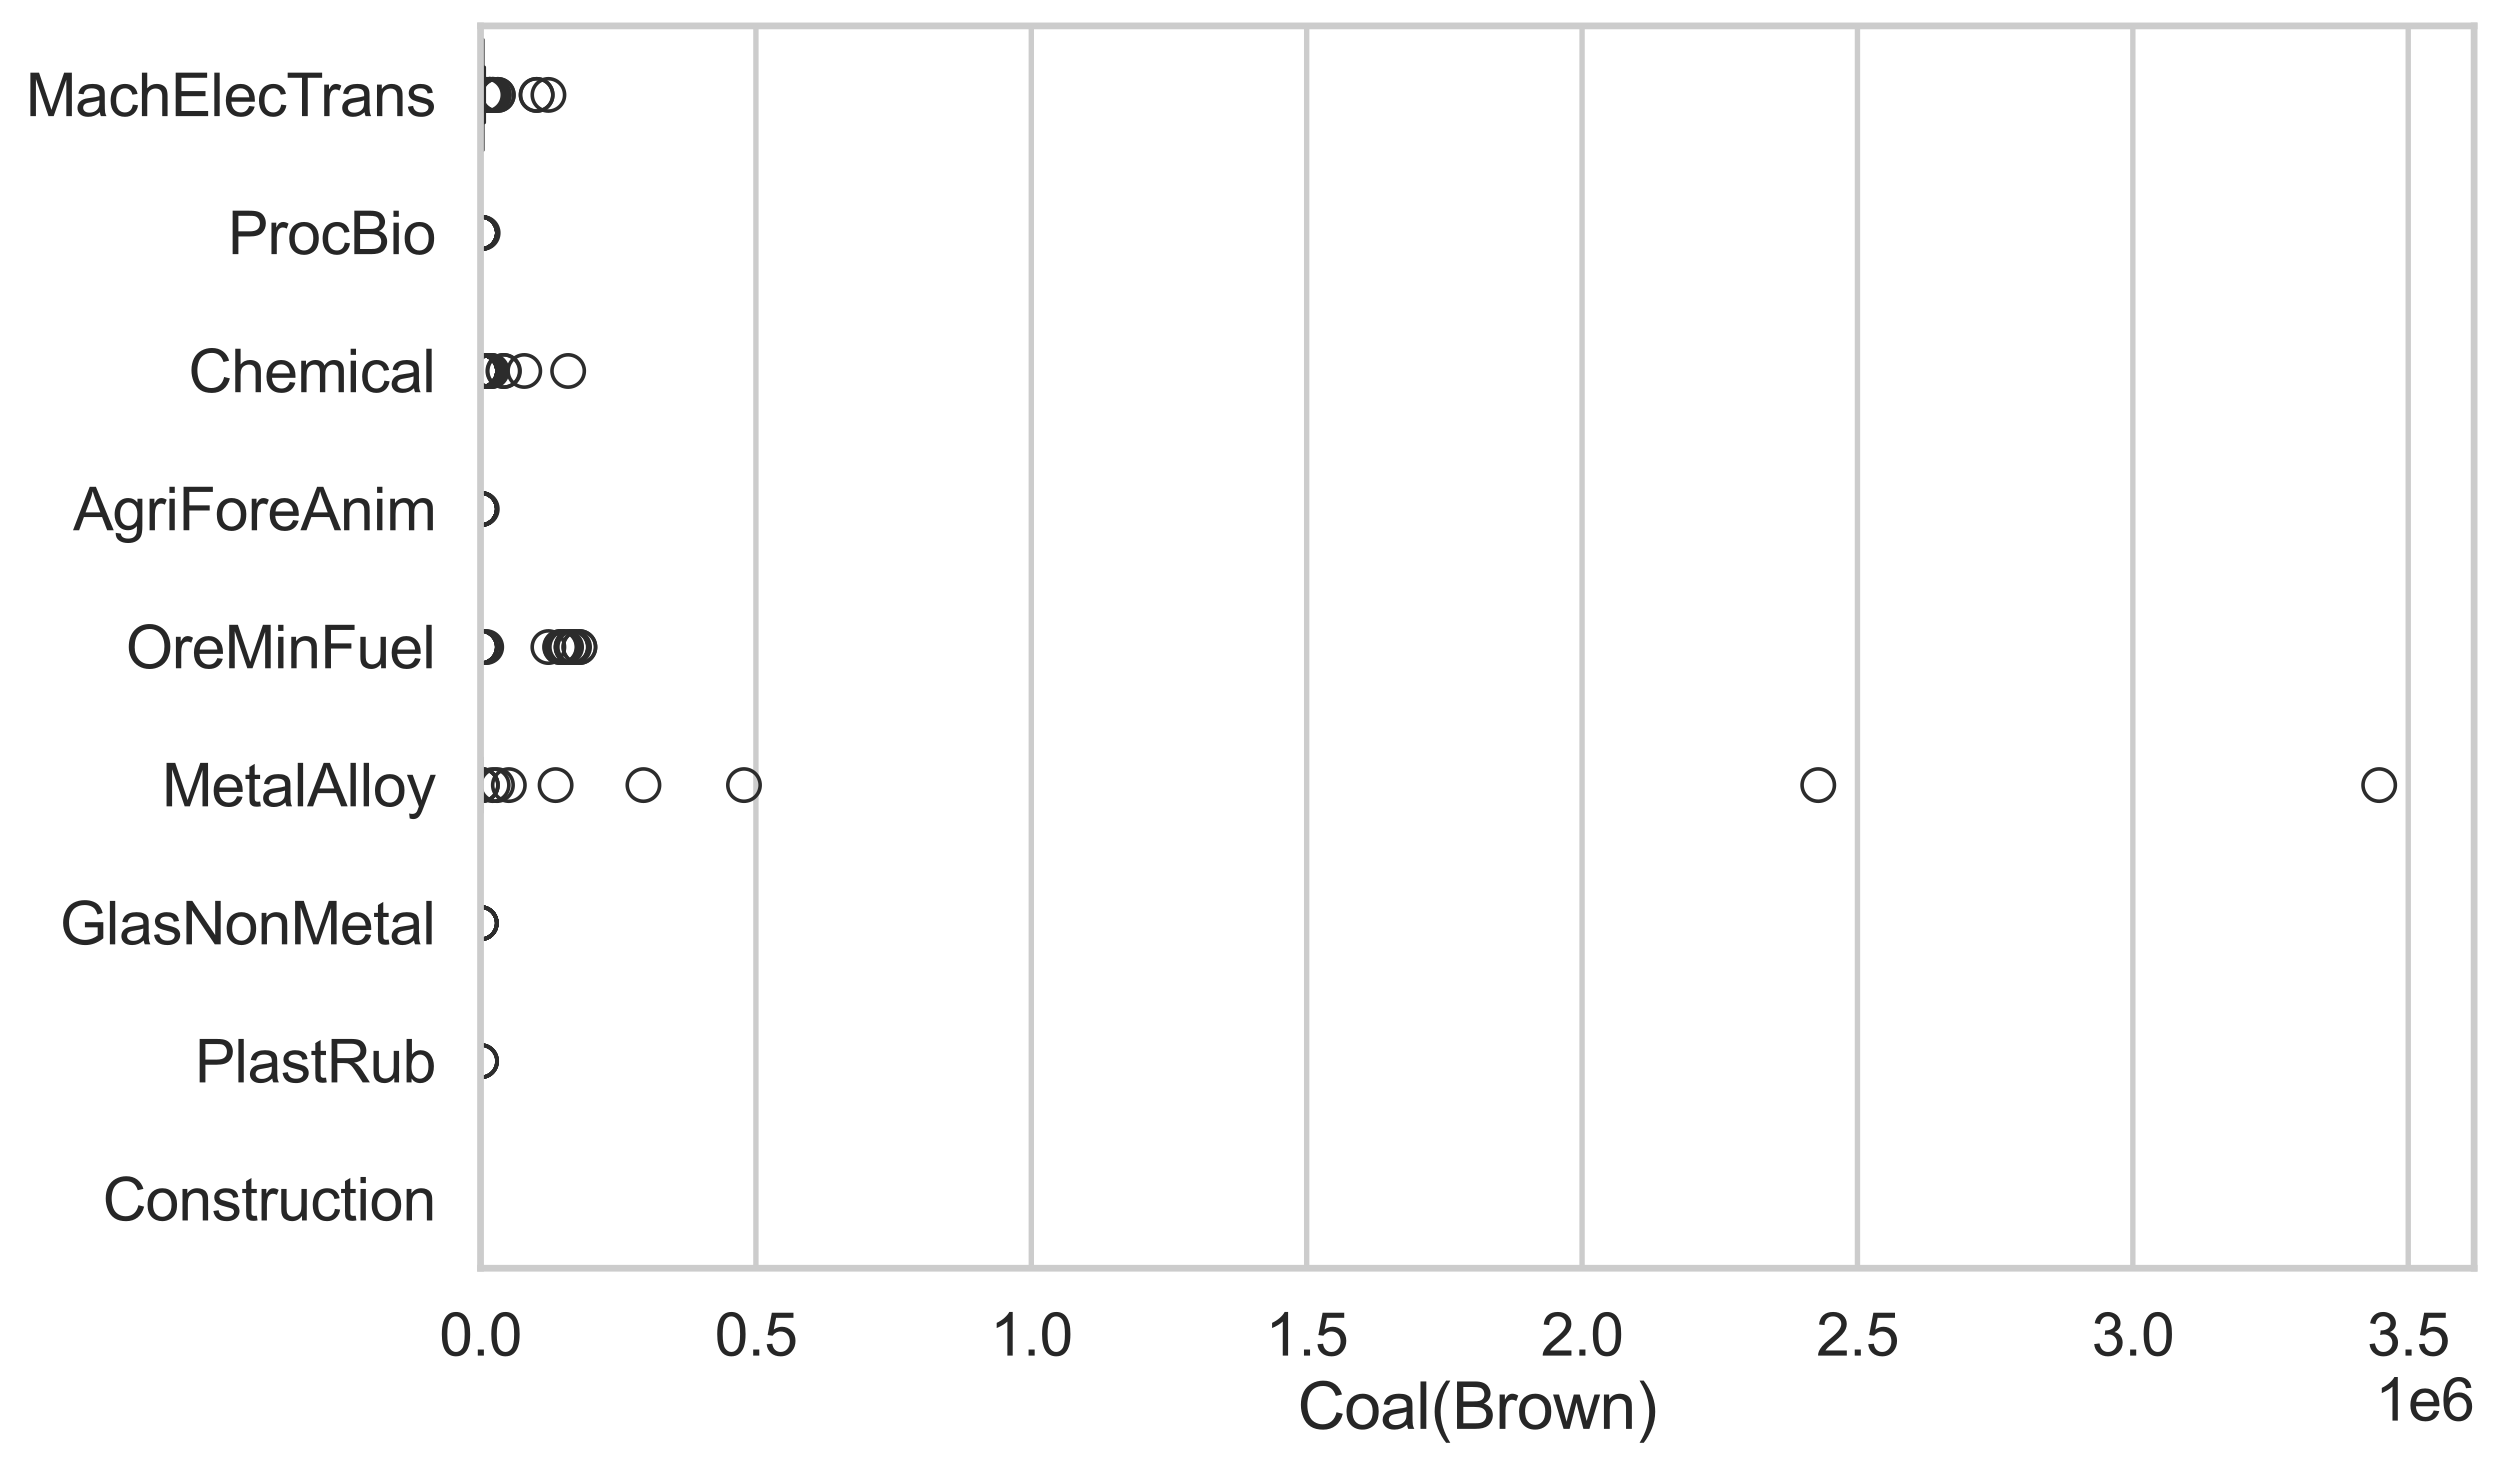 <?xml version="1.0" encoding="utf-8" standalone="no"?>
<!DOCTYPE svg PUBLIC "-//W3C//DTD SVG 1.1//EN"
  "http://www.w3.org/Graphics/SVG/1.1/DTD/svg11.dtd">
<svg xmlns:xlink="http://www.w3.org/1999/xlink" width="695.577pt" height="408.542pt" viewBox="0 0 695.577 408.542" xmlns="http://www.w3.org/2000/svg" version="1.1">
 <defs>
  <style type="text/css">*{stroke-linejoin: round; stroke-linecap: butt}</style>
 </defs>
 <g id="figure_1">
  <g id="patch_1">
   <path d="M 0 408.542 
L 695.577 408.542 
L 695.577 0 
L 0 0 
z
" style="fill: #ffffff"/>
  </g>
  <g id="axes_1">
   <g id="patch_2">
    <path d="M 133.697 352.86 
L 688.377 352.86 
L 688.377 7.2 
L 133.697 7.2 
z
" style="fill: #ffffff"/>
   </g>
   <g id="matplotlib.axis_1">
    <g id="xtick_1">
     <g id="line2d_1">
      <path d="M 133.697 352.86 
L 133.697 7.2 
" clip-path="url(#p3ae9b18797)" style="fill: none; stroke: #cccccc; stroke-width: 1.5; stroke-linecap: round"/>
     </g>
     <g id="text_1">
      <!-- 0.0 -->
      <g style="fill: #262626" transform="translate(122.229 377.17) scale(0.165 -0.165)">
       <defs>
        <path id="ArialMT-30" d="M 266 2259 
Q 266 3072 433 3567 
Q 600 4063 929 4331 
Q 1259 4600 1759 4600 
Q 2128 4600 2406 4451 
Q 2684 4303 2865 4023 
Q 3047 3744 3150 3342 
Q 3253 2941 3253 2259 
Q 3253 1453 3087 958 
Q 2922 463 2592 192 
Q 2263 -78 1759 -78 
Q 1097 -78 719 397 
Q 266 969 266 2259 
z
M 844 2259 
Q 844 1131 1108 757 
Q 1372 384 1759 384 
Q 2147 384 2411 759 
Q 2675 1134 2675 2259 
Q 2675 3391 2411 3762 
Q 2147 4134 1753 4134 
Q 1366 4134 1134 3806 
Q 844 3388 844 2259 
z
" transform="scale(0.016)"/>
        <path id="ArialMT-2e" d="M 581 0 
L 581 641 
L 1222 641 
L 1222 0 
L 581 0 
z
" transform="scale(0.016)"/>
       </defs>
       <use xlink:href="#ArialMT-30"/>
       <use xlink:href="#ArialMT-2e" transform="translate(55.615 0)"/>
       <use xlink:href="#ArialMT-30" transform="translate(83.398 0)"/>
      </g>
     </g>
    </g>
    <g id="xtick_2">
     <g id="line2d_2">
      <path d="M 210.318 352.86 
L 210.318 7.2 
" clip-path="url(#p3ae9b18797)" style="fill: none; stroke: #cccccc; stroke-width: 1.5; stroke-linecap: round"/>
     </g>
     <g id="text_2">
      <!-- 0.5 -->
      <g style="fill: #262626" transform="translate(198.851 377.17) scale(0.165 -0.165)">
       <defs>
        <path id="ArialMT-35" d="M 266 1200 
L 856 1250 
Q 922 819 1161 601 
Q 1400 384 1738 384 
Q 2144 384 2425 690 
Q 2706 997 2706 1503 
Q 2706 1984 2436 2262 
Q 2166 2541 1728 2541 
Q 1456 2541 1237 2417 
Q 1019 2294 894 2097 
L 366 2166 
L 809 4519 
L 3088 4519 
L 3088 3981 
L 1259 3981 
L 1013 2750 
Q 1425 3038 1878 3038 
Q 2478 3038 2890 2622 
Q 3303 2206 3303 1553 
Q 3303 931 2941 478 
Q 2500 -78 1738 -78 
Q 1113 -78 717 272 
Q 322 622 266 1200 
z
" transform="scale(0.016)"/>
       </defs>
       <use xlink:href="#ArialMT-30"/>
       <use xlink:href="#ArialMT-2e" transform="translate(55.615 0)"/>
       <use xlink:href="#ArialMT-35" transform="translate(83.398 0)"/>
      </g>
     </g>
    </g>
    <g id="xtick_3">
     <g id="line2d_3">
      <path d="M 286.939 352.86 
L 286.939 7.2 
" clip-path="url(#p3ae9b18797)" style="fill: none; stroke: #cccccc; stroke-width: 1.5; stroke-linecap: round"/>
     </g>
     <g id="text_3">
      <!-- 1.0 -->
      <g style="fill: #262626" transform="translate(275.472 377.17) scale(0.165 -0.165)">
       <defs>
        <path id="ArialMT-31" d="M 2384 0 
L 1822 0 
L 1822 3584 
Q 1619 3391 1289 3197 
Q 959 3003 697 2906 
L 697 3450 
Q 1169 3672 1522 3987 
Q 1875 4303 2022 4600 
L 2384 4600 
L 2384 0 
z
" transform="scale(0.016)"/>
       </defs>
       <use xlink:href="#ArialMT-31"/>
       <use xlink:href="#ArialMT-2e" transform="translate(55.615 0)"/>
       <use xlink:href="#ArialMT-30" transform="translate(83.398 0)"/>
      </g>
     </g>
    </g>
    <g id="xtick_4">
     <g id="line2d_4">
      <path d="M 363.56 352.86 
L 363.56 7.2 
" clip-path="url(#p3ae9b18797)" style="fill: none; stroke: #cccccc; stroke-width: 1.5; stroke-linecap: round"/>
     </g>
     <g id="text_4">
      <!-- 1.5 -->
      <g style="fill: #262626" transform="translate(352.093 377.17) scale(0.165 -0.165)">
       <use xlink:href="#ArialMT-31"/>
       <use xlink:href="#ArialMT-2e" transform="translate(55.615 0)"/>
       <use xlink:href="#ArialMT-35" transform="translate(83.398 0)"/>
      </g>
     </g>
    </g>
    <g id="xtick_5">
     <g id="line2d_5">
      <path d="M 440.181 352.86 
L 440.181 7.2 
" clip-path="url(#p3ae9b18797)" style="fill: none; stroke: #cccccc; stroke-width: 1.5; stroke-linecap: round"/>
     </g>
     <g id="text_5">
      <!-- 2.0 -->
      <g style="fill: #262626" transform="translate(428.714 377.17) scale(0.165 -0.165)">
       <defs>
        <path id="ArialMT-32" d="M 3222 541 
L 3222 0 
L 194 0 
Q 188 203 259 391 
Q 375 700 629 1000 
Q 884 1300 1366 1694 
Q 2113 2306 2375 2664 
Q 2638 3022 2638 3341 
Q 2638 3675 2398 3904 
Q 2159 4134 1775 4134 
Q 1369 4134 1125 3890 
Q 881 3647 878 3216 
L 300 3275 
Q 359 3922 746 4261 
Q 1134 4600 1788 4600 
Q 2447 4600 2831 4234 
Q 3216 3869 3216 3328 
Q 3216 3053 3103 2787 
Q 2991 2522 2730 2228 
Q 2469 1934 1863 1422 
Q 1356 997 1212 845 
Q 1069 694 975 541 
L 3222 541 
z
" transform="scale(0.016)"/>
       </defs>
       <use xlink:href="#ArialMT-32"/>
       <use xlink:href="#ArialMT-2e" transform="translate(55.615 0)"/>
       <use xlink:href="#ArialMT-30" transform="translate(83.398 0)"/>
      </g>
     </g>
    </g>
    <g id="xtick_6">
     <g id="line2d_6">
      <path d="M 516.802 352.86 
L 516.802 7.2 
" clip-path="url(#p3ae9b18797)" style="fill: none; stroke: #cccccc; stroke-width: 1.5; stroke-linecap: round"/>
     </g>
     <g id="text_6">
      <!-- 2.5 -->
      <g style="fill: #262626" transform="translate(505.335 377.17) scale(0.165 -0.165)">
       <use xlink:href="#ArialMT-32"/>
       <use xlink:href="#ArialMT-2e" transform="translate(55.615 0)"/>
       <use xlink:href="#ArialMT-35" transform="translate(83.398 0)"/>
      </g>
     </g>
    </g>
    <g id="xtick_7">
     <g id="line2d_7">
      <path d="M 593.423 352.86 
L 593.423 7.2 
" clip-path="url(#p3ae9b18797)" style="fill: none; stroke: #cccccc; stroke-width: 1.5; stroke-linecap: round"/>
     </g>
     <g id="text_7">
      <!-- 3.0 -->
      <g style="fill: #262626" transform="translate(581.956 377.17) scale(0.165 -0.165)">
       <defs>
        <path id="ArialMT-33" d="M 269 1209 
L 831 1284 
Q 928 806 1161 595 
Q 1394 384 1728 384 
Q 2125 384 2398 659 
Q 2672 934 2672 1341 
Q 2672 1728 2419 1979 
Q 2166 2231 1775 2231 
Q 1616 2231 1378 2169 
L 1441 2663 
Q 1497 2656 1531 2656 
Q 1891 2656 2178 2843 
Q 2466 3031 2466 3422 
Q 2466 3731 2256 3934 
Q 2047 4138 1716 4138 
Q 1388 4138 1169 3931 
Q 950 3725 888 3313 
L 325 3413 
Q 428 3978 793 4289 
Q 1159 4600 1703 4600 
Q 2078 4600 2393 4439 
Q 2709 4278 2876 4000 
Q 3044 3722 3044 3409 
Q 3044 3113 2884 2869 
Q 2725 2625 2413 2481 
Q 2819 2388 3044 2092 
Q 3269 1797 3269 1353 
Q 3269 753 2831 336 
Q 2394 -81 1725 -81 
Q 1122 -81 723 278 
Q 325 638 269 1209 
z
" transform="scale(0.016)"/>
       </defs>
       <use xlink:href="#ArialMT-33"/>
       <use xlink:href="#ArialMT-2e" transform="translate(55.615 0)"/>
       <use xlink:href="#ArialMT-30" transform="translate(83.398 0)"/>
      </g>
     </g>
    </g>
    <g id="xtick_8">
     <g id="line2d_8">
      <path d="M 670.044 352.86 
L 670.044 7.2 
" clip-path="url(#p3ae9b18797)" style="fill: none; stroke: #cccccc; stroke-width: 1.5; stroke-linecap: round"/>
     </g>
     <g id="text_8">
      <!-- 3.5 -->
      <g style="fill: #262626" transform="translate(658.577 377.17) scale(0.165 -0.165)">
       <use xlink:href="#ArialMT-33"/>
       <use xlink:href="#ArialMT-2e" transform="translate(55.615 0)"/>
       <use xlink:href="#ArialMT-35" transform="translate(83.398 0)"/>
      </g>
     </g>
    </g>
    <g id="text_9">
     <!-- Coal(Brown) -->
     <g style="fill: #262626" transform="translate(361.025 397.553) scale(0.18 -0.18)">
      <defs>
       <path id="ArialMT-43" d="M 3763 1606 
L 4369 1453 
Q 4178 706 3683 314 
Q 3188 -78 2472 -78 
Q 1731 -78 1267 223 
Q 803 525 561 1097 
Q 319 1669 319 2325 
Q 319 3041 592 3573 
Q 866 4106 1370 4382 
Q 1875 4659 2481 4659 
Q 3169 4659 3637 4309 
Q 4106 3959 4291 3325 
L 3694 3184 
Q 3534 3684 3231 3912 
Q 2928 4141 2469 4141 
Q 1941 4141 1586 3887 
Q 1231 3634 1087 3207 
Q 944 2781 944 2328 
Q 944 1744 1114 1308 
Q 1284 872 1643 656 
Q 2003 441 2422 441 
Q 2931 441 3284 734 
Q 3638 1028 3763 1606 
z
" transform="scale(0.016)"/>
       <path id="ArialMT-6f" d="M 213 1659 
Q 213 2581 725 3025 
Q 1153 3394 1769 3394 
Q 2453 3394 2887 2945 
Q 3322 2497 3322 1706 
Q 3322 1066 3130 698 
Q 2938 331 2570 128 
Q 2203 -75 1769 -75 
Q 1072 -75 642 372 
Q 213 819 213 1659 
z
M 791 1659 
Q 791 1022 1069 705 
Q 1347 388 1769 388 
Q 2188 388 2466 706 
Q 2744 1025 2744 1678 
Q 2744 2294 2464 2611 
Q 2184 2928 1769 2928 
Q 1347 2928 1069 2612 
Q 791 2297 791 1659 
z
" transform="scale(0.016)"/>
       <path id="ArialMT-61" d="M 2588 409 
Q 2275 144 1986 34 
Q 1697 -75 1366 -75 
Q 819 -75 525 192 
Q 231 459 231 875 
Q 231 1119 342 1320 
Q 453 1522 633 1644 
Q 813 1766 1038 1828 
Q 1203 1872 1538 1913 
Q 2219 1994 2541 2106 
Q 2544 2222 2544 2253 
Q 2544 2597 2384 2738 
Q 2169 2928 1744 2928 
Q 1347 2928 1158 2789 
Q 969 2650 878 2297 
L 328 2372 
Q 403 2725 575 2942 
Q 747 3159 1072 3276 
Q 1397 3394 1825 3394 
Q 2250 3394 2515 3294 
Q 2781 3194 2906 3042 
Q 3031 2891 3081 2659 
Q 3109 2516 3109 2141 
L 3109 1391 
Q 3109 606 3145 398 
Q 3181 191 3288 0 
L 2700 0 
Q 2613 175 2588 409 
z
M 2541 1666 
Q 2234 1541 1622 1453 
Q 1275 1403 1131 1340 
Q 988 1278 909 1158 
Q 831 1038 831 891 
Q 831 666 1001 516 
Q 1172 366 1500 366 
Q 1825 366 2078 508 
Q 2331 650 2450 897 
Q 2541 1088 2541 1459 
L 2541 1666 
z
" transform="scale(0.016)"/>
       <path id="ArialMT-6c" d="M 409 0 
L 409 4581 
L 972 4581 
L 972 0 
L 409 0 
z
" transform="scale(0.016)"/>
       <path id="ArialMT-28" d="M 1497 -1347 
Q 1031 -759 709 28 
Q 388 816 388 1659 
Q 388 2403 628 3084 
Q 909 3875 1497 4659 
L 1900 4659 
Q 1522 4009 1400 3731 
Q 1209 3300 1100 2831 
Q 966 2247 966 1656 
Q 966 153 1900 -1347 
L 1497 -1347 
z
" transform="scale(0.016)"/>
       <path id="ArialMT-42" d="M 469 0 
L 469 4581 
L 2188 4581 
Q 2713 4581 3030 4442 
Q 3347 4303 3526 4014 
Q 3706 3725 3706 3409 
Q 3706 3116 3547 2856 
Q 3388 2597 3066 2438 
Q 3481 2316 3704 2022 
Q 3928 1728 3928 1328 
Q 3928 1006 3792 729 
Q 3656 453 3456 303 
Q 3256 153 2954 76 
Q 2653 0 2216 0 
L 469 0 
z
M 1075 2656 
L 2066 2656 
Q 2469 2656 2644 2709 
Q 2875 2778 2992 2937 
Q 3109 3097 3109 3338 
Q 3109 3566 3000 3739 
Q 2891 3913 2687 3977 
Q 2484 4041 1991 4041 
L 1075 4041 
L 1075 2656 
z
M 1075 541 
L 2216 541 
Q 2509 541 2628 563 
Q 2838 600 2978 687 
Q 3119 775 3209 942 
Q 3300 1109 3300 1328 
Q 3300 1584 3169 1773 
Q 3038 1963 2805 2039 
Q 2572 2116 2134 2116 
L 1075 2116 
L 1075 541 
z
" transform="scale(0.016)"/>
       <path id="ArialMT-72" d="M 416 0 
L 416 3319 
L 922 3319 
L 922 2816 
Q 1116 3169 1280 3281 
Q 1444 3394 1641 3394 
Q 1925 3394 2219 3213 
L 2025 2691 
Q 1819 2813 1613 2813 
Q 1428 2813 1281 2702 
Q 1134 2591 1072 2394 
Q 978 2094 978 1738 
L 978 0 
L 416 0 
z
" transform="scale(0.016)"/>
       <path id="ArialMT-77" d="M 1034 0 
L 19 3319 
L 600 3319 
L 1128 1403 
L 1325 691 
Q 1338 744 1497 1375 
L 2025 3319 
L 2603 3319 
L 3100 1394 
L 3266 759 
L 3456 1400 
L 4025 3319 
L 4572 3319 
L 3534 0 
L 2950 0 
L 2422 1988 
L 2294 2553 
L 1622 0 
L 1034 0 
z
" transform="scale(0.016)"/>
       <path id="ArialMT-6e" d="M 422 0 
L 422 3319 
L 928 3319 
L 928 2847 
Q 1294 3394 1984 3394 
Q 2284 3394 2536 3286 
Q 2788 3178 2913 3003 
Q 3038 2828 3088 2588 
Q 3119 2431 3119 2041 
L 3119 0 
L 2556 0 
L 2556 2019 
Q 2556 2363 2490 2533 
Q 2425 2703 2258 2804 
Q 2091 2906 1866 2906 
Q 1506 2906 1245 2678 
Q 984 2450 984 1813 
L 984 0 
L 422 0 
z
" transform="scale(0.016)"/>
       <path id="ArialMT-29" d="M 791 -1347 
L 388 -1347 
Q 1322 153 1322 1656 
Q 1322 2244 1188 2822 
Q 1081 3291 891 3722 
Q 769 4003 388 4659 
L 791 4659 
Q 1378 3875 1659 3084 
Q 1900 2403 1900 1659 
Q 1900 816 1576 28 
Q 1253 -759 791 -1347 
z
" transform="scale(0.016)"/>
      </defs>
      <use xlink:href="#ArialMT-43"/>
      <use xlink:href="#ArialMT-6f" transform="translate(72.217 0)"/>
      <use xlink:href="#ArialMT-61" transform="translate(127.832 0)"/>
      <use xlink:href="#ArialMT-6c" transform="translate(183.447 0)"/>
      <use xlink:href="#ArialMT-28" transform="translate(205.664 0)"/>
      <use xlink:href="#ArialMT-42" transform="translate(238.965 0)"/>
      <use xlink:href="#ArialMT-72" transform="translate(305.664 0)"/>
      <use xlink:href="#ArialMT-6f" transform="translate(338.965 0)"/>
      <use xlink:href="#ArialMT-77" transform="translate(394.58 0)"/>
      <use xlink:href="#ArialMT-6e" transform="translate(466.797 0)"/>
      <use xlink:href="#ArialMT-29" transform="translate(522.412 0)"/>
     </g>
    </g>
    <g id="text_10">
     <!-- 1e6 -->
     <g style="fill: #262626" transform="translate(660.85 395.26) scale(0.165 -0.165)">
      <defs>
       <path id="ArialMT-65" d="M 2694 1069 
L 3275 997 
Q 3138 488 2766 206 
Q 2394 -75 1816 -75 
Q 1088 -75 661 373 
Q 234 822 234 1631 
Q 234 2469 665 2931 
Q 1097 3394 1784 3394 
Q 2450 3394 2872 2941 
Q 3294 2488 3294 1666 
Q 3294 1616 3291 1516 
L 816 1516 
Q 847 969 1125 678 
Q 1403 388 1819 388 
Q 2128 388 2347 550 
Q 2566 713 2694 1069 
z
M 847 1978 
L 2700 1978 
Q 2663 2397 2488 2606 
Q 2219 2931 1791 2931 
Q 1403 2931 1139 2672 
Q 875 2413 847 1978 
z
" transform="scale(0.016)"/>
       <path id="ArialMT-36" d="M 3184 3459 
L 2625 3416 
Q 2550 3747 2413 3897 
Q 2184 4138 1850 4138 
Q 1581 4138 1378 3988 
Q 1113 3794 959 3422 
Q 806 3050 800 2363 
Q 1003 2672 1297 2822 
Q 1591 2972 1913 2972 
Q 2475 2972 2870 2558 
Q 3266 2144 3266 1488 
Q 3266 1056 3080 686 
Q 2894 316 2569 119 
Q 2244 -78 1831 -78 
Q 1128 -78 684 439 
Q 241 956 241 2144 
Q 241 3472 731 4075 
Q 1159 4600 1884 4600 
Q 2425 4600 2770 4297 
Q 3116 3994 3184 3459 
z
M 888 1484 
Q 888 1194 1011 928 
Q 1134 663 1356 523 
Q 1578 384 1822 384 
Q 2178 384 2434 671 
Q 2691 959 2691 1453 
Q 2691 1928 2437 2201 
Q 2184 2475 1800 2475 
Q 1419 2475 1153 2201 
Q 888 1928 888 1484 
z
" transform="scale(0.016)"/>
      </defs>
      <use xlink:href="#ArialMT-31"/>
      <use xlink:href="#ArialMT-65" transform="translate(55.615 0)"/>
      <use xlink:href="#ArialMT-36" transform="translate(111.23 0)"/>
     </g>
    </g>
   </g>
   <g id="matplotlib.axis_2">
    <g id="ytick_1">
     <g id="text_11">
      <!-- MachElecTrans -->
      <g style="fill: #262626" transform="translate(7.2 32.309) scale(0.165 -0.165)">
       <defs>
        <path id="ArialMT-4d" d="M 475 0 
L 475 4581 
L 1388 4581 
L 2472 1338 
Q 2622 884 2691 659 
Q 2769 909 2934 1394 
L 4031 4581 
L 4847 4581 
L 4847 0 
L 4263 0 
L 4263 3834 
L 2931 0 
L 2384 0 
L 1059 3900 
L 1059 0 
L 475 0 
z
" transform="scale(0.016)"/>
        <path id="ArialMT-63" d="M 2588 1216 
L 3141 1144 
Q 3050 572 2676 248 
Q 2303 -75 1759 -75 
Q 1078 -75 664 370 
Q 250 816 250 1647 
Q 250 2184 428 2587 
Q 606 2991 970 3192 
Q 1334 3394 1763 3394 
Q 2303 3394 2647 3120 
Q 2991 2847 3088 2344 
L 2541 2259 
Q 2463 2594 2264 2762 
Q 2066 2931 1784 2931 
Q 1359 2931 1093 2626 
Q 828 2322 828 1663 
Q 828 994 1084 691 
Q 1341 388 1753 388 
Q 2084 388 2306 591 
Q 2528 794 2588 1216 
z
" transform="scale(0.016)"/>
        <path id="ArialMT-68" d="M 422 0 
L 422 4581 
L 984 4581 
L 984 2938 
Q 1378 3394 1978 3394 
Q 2347 3394 2619 3248 
Q 2891 3103 3008 2847 
Q 3125 2591 3125 2103 
L 3125 0 
L 2563 0 
L 2563 2103 
Q 2563 2525 2380 2717 
Q 2197 2909 1863 2909 
Q 1613 2909 1392 2779 
Q 1172 2650 1078 2428 
Q 984 2206 984 1816 
L 984 0 
L 422 0 
z
" transform="scale(0.016)"/>
        <path id="ArialMT-45" d="M 506 0 
L 506 4581 
L 3819 4581 
L 3819 4041 
L 1113 4041 
L 1113 2638 
L 3647 2638 
L 3647 2100 
L 1113 2100 
L 1113 541 
L 3925 541 
L 3925 0 
L 506 0 
z
" transform="scale(0.016)"/>
        <path id="ArialMT-54" d="M 1659 0 
L 1659 4041 
L 150 4041 
L 150 4581 
L 3781 4581 
L 3781 4041 
L 2266 4041 
L 2266 0 
L 1659 0 
z
" transform="scale(0.016)"/>
        <path id="ArialMT-73" d="M 197 991 
L 753 1078 
Q 800 744 1014 566 
Q 1228 388 1613 388 
Q 2000 388 2187 545 
Q 2375 703 2375 916 
Q 2375 1106 2209 1216 
Q 2094 1291 1634 1406 
Q 1016 1563 777 1677 
Q 538 1791 414 1992 
Q 291 2194 291 2438 
Q 291 2659 392 2848 
Q 494 3038 669 3163 
Q 800 3259 1026 3326 
Q 1253 3394 1513 3394 
Q 1903 3394 2198 3281 
Q 2494 3169 2634 2976 
Q 2775 2784 2828 2463 
L 2278 2388 
Q 2241 2644 2061 2787 
Q 1881 2931 1553 2931 
Q 1166 2931 1000 2803 
Q 834 2675 834 2503 
Q 834 2394 903 2306 
Q 972 2216 1119 2156 
Q 1203 2125 1616 2013 
Q 2213 1853 2448 1751 
Q 2684 1650 2818 1456 
Q 2953 1263 2953 975 
Q 2953 694 2789 445 
Q 2625 197 2315 61 
Q 2006 -75 1616 -75 
Q 969 -75 630 194 
Q 291 463 197 991 
z
" transform="scale(0.016)"/>
       </defs>
       <use xlink:href="#ArialMT-4d"/>
       <use xlink:href="#ArialMT-61" transform="translate(83.301 0)"/>
       <use xlink:href="#ArialMT-63" transform="translate(138.916 0)"/>
       <use xlink:href="#ArialMT-68" transform="translate(188.916 0)"/>
       <use xlink:href="#ArialMT-45" transform="translate(244.531 0)"/>
       <use xlink:href="#ArialMT-6c" transform="translate(311.23 0)"/>
       <use xlink:href="#ArialMT-65" transform="translate(333.447 0)"/>
       <use xlink:href="#ArialMT-63" transform="translate(389.062 0)"/>
       <use xlink:href="#ArialMT-54" transform="translate(439.062 0)"/>
       <use xlink:href="#ArialMT-72" transform="translate(496.396 0)"/>
       <use xlink:href="#ArialMT-61" transform="translate(529.697 0)"/>
       <use xlink:href="#ArialMT-6e" transform="translate(585.312 0)"/>
       <use xlink:href="#ArialMT-73" transform="translate(640.928 0)"/>
      </g>
     </g>
    </g>
    <g id="ytick_2">
     <g id="text_12">
      <!-- ProcBio -->
      <g style="fill: #262626" transform="translate(63.424 70.715) scale(0.165 -0.165)">
       <defs>
        <path id="ArialMT-50" d="M 494 0 
L 494 4581 
L 2222 4581 
Q 2678 4581 2919 4538 
Q 3256 4481 3484 4323 
Q 3713 4166 3852 3881 
Q 3991 3597 3991 3256 
Q 3991 2672 3619 2267 
Q 3247 1863 2275 1863 
L 1100 1863 
L 1100 0 
L 494 0 
z
M 1100 2403 
L 2284 2403 
Q 2872 2403 3119 2622 
Q 3366 2841 3366 3238 
Q 3366 3525 3220 3729 
Q 3075 3934 2838 4000 
Q 2684 4041 2272 4041 
L 1100 4041 
L 1100 2403 
z
" transform="scale(0.016)"/>
        <path id="ArialMT-69" d="M 425 3934 
L 425 4581 
L 988 4581 
L 988 3934 
L 425 3934 
z
M 425 0 
L 425 3319 
L 988 3319 
L 988 0 
L 425 0 
z
" transform="scale(0.016)"/>
       </defs>
       <use xlink:href="#ArialMT-50"/>
       <use xlink:href="#ArialMT-72" transform="translate(66.699 0)"/>
       <use xlink:href="#ArialMT-6f" transform="translate(100 0)"/>
       <use xlink:href="#ArialMT-63" transform="translate(155.615 0)"/>
       <use xlink:href="#ArialMT-42" transform="translate(205.615 0)"/>
       <use xlink:href="#ArialMT-69" transform="translate(272.314 0)"/>
       <use xlink:href="#ArialMT-6f" transform="translate(294.531 0)"/>
      </g>
     </g>
    </g>
    <g id="ytick_3">
     <g id="text_13">
      <!-- Chemical -->
      <g style="fill: #262626" transform="translate(52.428 109.122) scale(0.165 -0.165)">
       <defs>
        <path id="ArialMT-6d" d="M 422 0 
L 422 3319 
L 925 3319 
L 925 2853 
Q 1081 3097 1340 3245 
Q 1600 3394 1931 3394 
Q 2300 3394 2536 3241 
Q 2772 3088 2869 2813 
Q 3263 3394 3894 3394 
Q 4388 3394 4653 3120 
Q 4919 2847 4919 2278 
L 4919 0 
L 4359 0 
L 4359 2091 
Q 4359 2428 4304 2576 
Q 4250 2725 4106 2815 
Q 3963 2906 3769 2906 
Q 3419 2906 3187 2673 
Q 2956 2441 2956 1928 
L 2956 0 
L 2394 0 
L 2394 2156 
Q 2394 2531 2256 2718 
Q 2119 2906 1806 2906 
Q 1569 2906 1367 2781 
Q 1166 2656 1075 2415 
Q 984 2175 984 1722 
L 984 0 
L 422 0 
z
" transform="scale(0.016)"/>
       </defs>
       <use xlink:href="#ArialMT-43"/>
       <use xlink:href="#ArialMT-68" transform="translate(72.217 0)"/>
       <use xlink:href="#ArialMT-65" transform="translate(127.832 0)"/>
       <use xlink:href="#ArialMT-6d" transform="translate(183.447 0)"/>
       <use xlink:href="#ArialMT-69" transform="translate(266.748 0)"/>
       <use xlink:href="#ArialMT-63" transform="translate(288.965 0)"/>
       <use xlink:href="#ArialMT-61" transform="translate(338.965 0)"/>
       <use xlink:href="#ArialMT-6c" transform="translate(394.58 0)"/>
      </g>
     </g>
    </g>
    <g id="ytick_4">
     <g id="text_14">
      <!-- AgriForeAnim -->
      <g style="fill: #262626" transform="translate(20.341 147.529) scale(0.165 -0.165)">
       <defs>
        <path id="ArialMT-41" d="M -9 0 
L 1750 4581 
L 2403 4581 
L 4278 0 
L 3588 0 
L 3053 1388 
L 1138 1388 
L 634 0 
L -9 0 
z
M 1313 1881 
L 2866 1881 
L 2388 3150 
Q 2169 3728 2063 4100 
Q 1975 3659 1816 3225 
L 1313 1881 
z
" transform="scale(0.016)"/>
        <path id="ArialMT-67" d="M 319 -275 
L 866 -356 
Q 900 -609 1056 -725 
Q 1266 -881 1628 -881 
Q 2019 -881 2231 -725 
Q 2444 -569 2519 -288 
Q 2563 -116 2559 434 
Q 2191 0 1641 0 
Q 956 0 581 494 
Q 206 988 206 1678 
Q 206 2153 378 2554 
Q 550 2956 876 3175 
Q 1203 3394 1644 3394 
Q 2231 3394 2613 2919 
L 2613 3319 
L 3131 3319 
L 3131 450 
Q 3131 -325 2973 -648 
Q 2816 -972 2473 -1159 
Q 2131 -1347 1631 -1347 
Q 1038 -1347 672 -1080 
Q 306 -813 319 -275 
z
M 784 1719 
Q 784 1066 1043 766 
Q 1303 466 1694 466 
Q 2081 466 2343 764 
Q 2606 1063 2606 1700 
Q 2606 2309 2336 2618 
Q 2066 2928 1684 2928 
Q 1309 2928 1046 2623 
Q 784 2319 784 1719 
z
" transform="scale(0.016)"/>
        <path id="ArialMT-46" d="M 525 0 
L 525 4581 
L 3616 4581 
L 3616 4041 
L 1131 4041 
L 1131 2622 
L 3281 2622 
L 3281 2081 
L 1131 2081 
L 1131 0 
L 525 0 
z
" transform="scale(0.016)"/>
       </defs>
       <use xlink:href="#ArialMT-41"/>
       <use xlink:href="#ArialMT-67" transform="translate(66.699 0)"/>
       <use xlink:href="#ArialMT-72" transform="translate(122.314 0)"/>
       <use xlink:href="#ArialMT-69" transform="translate(155.615 0)"/>
       <use xlink:href="#ArialMT-46" transform="translate(177.832 0)"/>
       <use xlink:href="#ArialMT-6f" transform="translate(238.916 0)"/>
       <use xlink:href="#ArialMT-72" transform="translate(294.531 0)"/>
       <use xlink:href="#ArialMT-65" transform="translate(327.832 0)"/>
       <use xlink:href="#ArialMT-41" transform="translate(383.447 0)"/>
       <use xlink:href="#ArialMT-6e" transform="translate(450.146 0)"/>
       <use xlink:href="#ArialMT-69" transform="translate(505.762 0)"/>
       <use xlink:href="#ArialMT-6d" transform="translate(527.979 0)"/>
      </g>
     </g>
    </g>
    <g id="ytick_5">
     <g id="text_15">
      <!-- OreMinFuel -->
      <g style="fill: #262626" transform="translate(35.013 185.935) scale(0.165 -0.165)">
       <defs>
        <path id="ArialMT-4f" d="M 309 2231 
Q 309 3372 921 4017 
Q 1534 4663 2503 4663 
Q 3138 4663 3647 4359 
Q 4156 4056 4423 3514 
Q 4691 2972 4691 2284 
Q 4691 1588 4409 1038 
Q 4128 488 3612 205 
Q 3097 -78 2500 -78 
Q 1853 -78 1343 234 
Q 834 547 571 1087 
Q 309 1628 309 2231 
z
M 934 2222 
Q 934 1394 1379 917 
Q 1825 441 2497 441 
Q 3181 441 3623 922 
Q 4066 1403 4066 2288 
Q 4066 2847 3877 3264 
Q 3688 3681 3323 3911 
Q 2959 4141 2506 4141 
Q 1863 4141 1398 3698 
Q 934 3256 934 2222 
z
" transform="scale(0.016)"/>
        <path id="ArialMT-75" d="M 2597 0 
L 2597 488 
Q 2209 -75 1544 -75 
Q 1250 -75 995 37 
Q 741 150 617 320 
Q 494 491 444 738 
Q 409 903 409 1263 
L 409 3319 
L 972 3319 
L 972 1478 
Q 972 1038 1006 884 
Q 1059 663 1231 536 
Q 1403 409 1656 409 
Q 1909 409 2131 539 
Q 2353 669 2445 892 
Q 2538 1116 2538 1541 
L 2538 3319 
L 3100 3319 
L 3100 0 
L 2597 0 
z
" transform="scale(0.016)"/>
       </defs>
       <use xlink:href="#ArialMT-4f"/>
       <use xlink:href="#ArialMT-72" transform="translate(77.783 0)"/>
       <use xlink:href="#ArialMT-65" transform="translate(111.084 0)"/>
       <use xlink:href="#ArialMT-4d" transform="translate(166.699 0)"/>
       <use xlink:href="#ArialMT-69" transform="translate(250 0)"/>
       <use xlink:href="#ArialMT-6e" transform="translate(272.217 0)"/>
       <use xlink:href="#ArialMT-46" transform="translate(327.832 0)"/>
       <use xlink:href="#ArialMT-75" transform="translate(388.916 0)"/>
       <use xlink:href="#ArialMT-65" transform="translate(444.531 0)"/>
       <use xlink:href="#ArialMT-6c" transform="translate(500.146 0)"/>
      </g>
     </g>
    </g>
    <g id="ytick_6">
     <g id="text_16">
      <!-- MetalAlloy -->
      <g style="fill: #262626" transform="translate(45.088 224.342) scale(0.165 -0.165)">
       <defs>
        <path id="ArialMT-74" d="M 1650 503 
L 1731 6 
Q 1494 -44 1306 -44 
Q 1000 -44 831 53 
Q 663 150 594 308 
Q 525 466 525 972 
L 525 2881 
L 113 2881 
L 113 3319 
L 525 3319 
L 525 4141 
L 1084 4478 
L 1084 3319 
L 1650 3319 
L 1650 2881 
L 1084 2881 
L 1084 941 
Q 1084 700 1114 631 
Q 1144 563 1211 522 
Q 1278 481 1403 481 
Q 1497 481 1650 503 
z
" transform="scale(0.016)"/>
        <path id="ArialMT-79" d="M 397 -1278 
L 334 -750 
Q 519 -800 656 -800 
Q 844 -800 956 -737 
Q 1069 -675 1141 -563 
Q 1194 -478 1313 -144 
Q 1328 -97 1363 -6 
L 103 3319 
L 709 3319 
L 1400 1397 
Q 1534 1031 1641 628 
Q 1738 1016 1872 1384 
L 2581 3319 
L 3144 3319 
L 1881 -56 
Q 1678 -603 1566 -809 
Q 1416 -1088 1222 -1217 
Q 1028 -1347 759 -1347 
Q 597 -1347 397 -1278 
z
" transform="scale(0.016)"/>
       </defs>
       <use xlink:href="#ArialMT-4d"/>
       <use xlink:href="#ArialMT-65" transform="translate(83.301 0)"/>
       <use xlink:href="#ArialMT-74" transform="translate(138.916 0)"/>
       <use xlink:href="#ArialMT-61" transform="translate(166.699 0)"/>
       <use xlink:href="#ArialMT-6c" transform="translate(222.314 0)"/>
       <use xlink:href="#ArialMT-41" transform="translate(244.531 0)"/>
       <use xlink:href="#ArialMT-6c" transform="translate(311.23 0)"/>
       <use xlink:href="#ArialMT-6c" transform="translate(333.447 0)"/>
       <use xlink:href="#ArialMT-6f" transform="translate(355.664 0)"/>
       <use xlink:href="#ArialMT-79" transform="translate(411.279 0)"/>
      </g>
     </g>
    </g>
    <g id="ytick_7">
     <g id="text_17">
      <!-- GlasNonMetal -->
      <g style="fill: #262626" transform="translate(16.659 262.749) scale(0.165 -0.165)">
       <defs>
        <path id="ArialMT-47" d="M 2638 1797 
L 2638 2334 
L 4578 2338 
L 4578 638 
Q 4131 281 3656 101 
Q 3181 -78 2681 -78 
Q 2006 -78 1454 211 
Q 903 500 622 1047 
Q 341 1594 341 2269 
Q 341 2938 620 3517 
Q 900 4097 1425 4378 
Q 1950 4659 2634 4659 
Q 3131 4659 3532 4498 
Q 3934 4338 4162 4050 
Q 4391 3763 4509 3300 
L 3963 3150 
Q 3859 3500 3706 3700 
Q 3553 3900 3268 4020 
Q 2984 4141 2638 4141 
Q 2222 4141 1919 4014 
Q 1616 3888 1430 3681 
Q 1244 3475 1141 3228 
Q 966 2803 966 2306 
Q 966 1694 1177 1281 
Q 1388 869 1791 669 
Q 2194 469 2647 469 
Q 3041 469 3416 620 
Q 3791 772 3984 944 
L 3984 1797 
L 2638 1797 
z
" transform="scale(0.016)"/>
        <path id="ArialMT-4e" d="M 488 0 
L 488 4581 
L 1109 4581 
L 3516 984 
L 3516 4581 
L 4097 4581 
L 4097 0 
L 3475 0 
L 1069 3600 
L 1069 0 
L 488 0 
z
" transform="scale(0.016)"/>
       </defs>
       <use xlink:href="#ArialMT-47"/>
       <use xlink:href="#ArialMT-6c" transform="translate(77.783 0)"/>
       <use xlink:href="#ArialMT-61" transform="translate(100 0)"/>
       <use xlink:href="#ArialMT-73" transform="translate(155.615 0)"/>
       <use xlink:href="#ArialMT-4e" transform="translate(205.615 0)"/>
       <use xlink:href="#ArialMT-6f" transform="translate(277.832 0)"/>
       <use xlink:href="#ArialMT-6e" transform="translate(333.447 0)"/>
       <use xlink:href="#ArialMT-4d" transform="translate(389.062 0)"/>
       <use xlink:href="#ArialMT-65" transform="translate(472.363 0)"/>
       <use xlink:href="#ArialMT-74" transform="translate(527.979 0)"/>
       <use xlink:href="#ArialMT-61" transform="translate(555.762 0)"/>
       <use xlink:href="#ArialMT-6c" transform="translate(611.377 0)"/>
      </g>
     </g>
    </g>
    <g id="ytick_8">
     <g id="text_18">
      <!-- PlastRub -->
      <g style="fill: #262626" transform="translate(54.248 301.155) scale(0.165 -0.165)">
       <defs>
        <path id="ArialMT-52" d="M 503 0 
L 503 4581 
L 2534 4581 
Q 3147 4581 3465 4457 
Q 3784 4334 3975 4021 
Q 4166 3709 4166 3331 
Q 4166 2844 3850 2509 
Q 3534 2175 2875 2084 
Q 3116 1969 3241 1856 
Q 3506 1613 3744 1247 
L 4541 0 
L 3778 0 
L 3172 953 
Q 2906 1366 2734 1584 
Q 2563 1803 2427 1890 
Q 2291 1978 2150 2013 
Q 2047 2034 1813 2034 
L 1109 2034 
L 1109 0 
L 503 0 
z
M 1109 2559 
L 2413 2559 
Q 2828 2559 3062 2645 
Q 3297 2731 3419 2920 
Q 3541 3109 3541 3331 
Q 3541 3656 3305 3865 
Q 3069 4075 2559 4075 
L 1109 4075 
L 1109 2559 
z
" transform="scale(0.016)"/>
        <path id="ArialMT-62" d="M 941 0 
L 419 0 
L 419 4581 
L 981 4581 
L 981 2947 
Q 1338 3394 1891 3394 
Q 2197 3394 2470 3270 
Q 2744 3147 2920 2923 
Q 3097 2700 3197 2384 
Q 3297 2069 3297 1709 
Q 3297 856 2875 390 
Q 2453 -75 1863 -75 
Q 1275 -75 941 416 
L 941 0 
z
M 934 1684 
Q 934 1088 1097 822 
Q 1363 388 1816 388 
Q 2184 388 2453 708 
Q 2722 1028 2722 1663 
Q 2722 2313 2464 2622 
Q 2206 2931 1841 2931 
Q 1472 2931 1203 2611 
Q 934 2291 934 1684 
z
" transform="scale(0.016)"/>
       </defs>
       <use xlink:href="#ArialMT-50"/>
       <use xlink:href="#ArialMT-6c" transform="translate(66.699 0)"/>
       <use xlink:href="#ArialMT-61" transform="translate(88.916 0)"/>
       <use xlink:href="#ArialMT-73" transform="translate(144.531 0)"/>
       <use xlink:href="#ArialMT-74" transform="translate(194.531 0)"/>
       <use xlink:href="#ArialMT-52" transform="translate(222.314 0)"/>
       <use xlink:href="#ArialMT-75" transform="translate(294.531 0)"/>
       <use xlink:href="#ArialMT-62" transform="translate(350.146 0)"/>
      </g>
     </g>
    </g>
    <g id="ytick_9">
     <g id="text_19">
      <!-- Construction -->
      <g style="fill: #262626" transform="translate(28.575 339.562) scale(0.165 -0.165)">
       <use xlink:href="#ArialMT-43"/>
       <use xlink:href="#ArialMT-6f" transform="translate(72.217 0)"/>
       <use xlink:href="#ArialMT-6e" transform="translate(127.832 0)"/>
       <use xlink:href="#ArialMT-73" transform="translate(183.447 0)"/>
       <use xlink:href="#ArialMT-74" transform="translate(233.447 0)"/>
       <use xlink:href="#ArialMT-72" transform="translate(261.23 0)"/>
       <use xlink:href="#ArialMT-75" transform="translate(294.531 0)"/>
       <use xlink:href="#ArialMT-63" transform="translate(350.146 0)"/>
       <use xlink:href="#ArialMT-74" transform="translate(400.146 0)"/>
       <use xlink:href="#ArialMT-69" transform="translate(427.93 0)"/>
       <use xlink:href="#ArialMT-6f" transform="translate(450.146 0)"/>
       <use xlink:href="#ArialMT-6e" transform="translate(505.762 0)"/>
      </g>
     </g>
    </g>
   </g>
   <g id="patch_3">
    <path d="M 133.754 11.041 
L 133.754 41.766 
L 134.341 41.766 
L 134.341 11.041 
L 133.754 11.041 
z
" clip-path="url(#p3ae9b18797)" style="fill: #c9941d; stroke: #2c2c2c; stroke-linejoin: miter"/>
   </g>
   <g id="line2d_9">
    <path d="M 133.754 26.403 
L 133.699 26.403 
" clip-path="url(#p3ae9b18797)" style="fill: none; stroke: #2c2c2c"/>
   </g>
   <g id="line2d_10">
    <path d="M 134.341 26.403 
L 134.739 26.403 
" clip-path="url(#p3ae9b18797)" style="fill: none; stroke: #2c2c2c"/>
   </g>
   <g id="line2d_11">
    <path d="M 133.699 18.722 
L 133.699 34.085 
" clip-path="url(#p3ae9b18797)" style="fill: none; stroke: #2c2c2c; stroke-linecap: round"/>
   </g>
   <g id="line2d_12">
    <path d="M 134.739 18.722 
L 134.739 34.085 
" clip-path="url(#p3ae9b18797)" style="fill: none; stroke: #2c2c2c; stroke-linecap: round"/>
   </g>
   <g id="line2d_13">
    <defs>
     <path id="m112467dffb" d="M 0 4.5 
C 1.193 4.5 2.338 4.026 3.182 3.182 
C 4.026 2.338 4.5 1.193 4.5 0 
C 4.5 -1.193 4.026 -2.338 3.182 -3.182 
C 2.338 -4.026 1.193 -4.5 0 -4.5 
C -1.193 -4.5 -2.338 -4.026 -3.182 -3.182 
C -4.026 -2.338 -4.5 -1.193 -4.5 0 
C -4.5 1.193 -4.026 2.338 -3.182 3.182 
C -2.338 4.026 -1.193 4.5 0 4.5 
z
" style="stroke: #2c2c2c"/>
    </defs>
    <g clip-path="url(#p3ae9b18797)">
     <use xlink:href="#m112467dffb" x="137.04" y="26.403" style="fill-opacity: 0; stroke: #2c2c2c"/>
     <use xlink:href="#m112467dffb" x="138.497" y="26.403" style="fill-opacity: 0; stroke: #2c2c2c"/>
     <use xlink:href="#m112467dffb" x="136.127" y="26.403" style="fill-opacity: 0; stroke: #2c2c2c"/>
     <use xlink:href="#m112467dffb" x="149.303" y="26.403" style="fill-opacity: 0; stroke: #2c2c2c"/>
     <use xlink:href="#m112467dffb" x="149.319" y="26.403" style="fill-opacity: 0; stroke: #2c2c2c"/>
     <use xlink:href="#m112467dffb" x="136.34" y="26.403" style="fill-opacity: 0; stroke: #2c2c2c"/>
     <use xlink:href="#m112467dffb" x="137.387" y="26.403" style="fill-opacity: 0; stroke: #2c2c2c"/>
     <use xlink:href="#m112467dffb" x="136.994" y="26.403" style="fill-opacity: 0; stroke: #2c2c2c"/>
     <use xlink:href="#m112467dffb" x="135.259" y="26.403" style="fill-opacity: 0; stroke: #2c2c2c"/>
     <use xlink:href="#m112467dffb" x="136.353" y="26.403" style="fill-opacity: 0; stroke: #2c2c2c"/>
     <use xlink:href="#m112467dffb" x="136.204" y="26.403" style="fill-opacity: 0; stroke: #2c2c2c"/>
     <use xlink:href="#m112467dffb" x="136.209" y="26.403" style="fill-opacity: 0; stroke: #2c2c2c"/>
     <use xlink:href="#m112467dffb" x="152.589" y="26.403" style="fill-opacity: 0; stroke: #2c2c2c"/>
     <use xlink:href="#m112467dffb" x="137.024" y="26.403" style="fill-opacity: 0; stroke: #2c2c2c"/>
     <use xlink:href="#m112467dffb" x="138.489" y="26.403" style="fill-opacity: 0; stroke: #2c2c2c"/>
     <use xlink:href="#m112467dffb" x="137.024" y="26.403" style="fill-opacity: 0; stroke: #2c2c2c"/>
     <use xlink:href="#m112467dffb" x="137.368" y="26.403" style="fill-opacity: 0; stroke: #2c2c2c"/>
     <use xlink:href="#m112467dffb" x="135.679" y="26.403" style="fill-opacity: 0; stroke: #2c2c2c"/>
     <use xlink:href="#m112467dffb" x="136.365" y="26.403" style="fill-opacity: 0; stroke: #2c2c2c"/>
    </g>
   </g>
   <g id="patch_4">
    <path d="M 133.697 49.447 
L 133.697 80.173 
L 133.708 80.173 
L 133.708 49.447 
L 133.697 49.447 
z
" clip-path="url(#p3ae9b18797)" style="fill: #68afd7; stroke: #2c2c2c; stroke-linejoin: miter"/>
   </g>
   <g id="line2d_14">
    <path d="M 133.697 64.81 
L 133.697 64.81 
" clip-path="url(#p3ae9b18797)" style="fill: none; stroke: #2c2c2c"/>
   </g>
   <g id="line2d_15">
    <path d="M 133.708 64.81 
L 133.721 64.81 
" clip-path="url(#p3ae9b18797)" style="fill: none; stroke: #2c2c2c"/>
   </g>
   <g id="line2d_16">
    <path d="M 133.697 57.129 
L 133.697 72.491 
" clip-path="url(#p3ae9b18797)" style="fill: none; stroke: #2c2c2c; stroke-linecap: round"/>
   </g>
   <g id="line2d_17">
    <path d="M 133.721 57.129 
L 133.721 72.491 
" clip-path="url(#p3ae9b18797)" style="fill: none; stroke: #2c2c2c; stroke-linecap: round"/>
   </g>
   <g id="line2d_18">
    <g clip-path="url(#p3ae9b18797)">
     <use xlink:href="#m112467dffb" x="133.812" y="64.81" style="fill-opacity: 0; stroke: #2c2c2c"/>
     <use xlink:href="#m112467dffb" x="133.8" y="64.81" style="fill-opacity: 0; stroke: #2c2c2c"/>
     <use xlink:href="#m112467dffb" x="134.284" y="64.81" style="fill-opacity: 0; stroke: #2c2c2c"/>
     <use xlink:href="#m112467dffb" x="133.882" y="64.81" style="fill-opacity: 0; stroke: #2c2c2c"/>
     <use xlink:href="#m112467dffb" x="133.725" y="64.81" style="fill-opacity: 0; stroke: #2c2c2c"/>
     <use xlink:href="#m112467dffb" x="133.756" y="64.81" style="fill-opacity: 0; stroke: #2c2c2c"/>
     <use xlink:href="#m112467dffb" x="133.874" y="64.81" style="fill-opacity: 0; stroke: #2c2c2c"/>
     <use xlink:href="#m112467dffb" x="133.889" y="64.81" style="fill-opacity: 0; stroke: #2c2c2c"/>
     <use xlink:href="#m112467dffb" x="133.781" y="64.81" style="fill-opacity: 0; stroke: #2c2c2c"/>
     <use xlink:href="#m112467dffb" x="133.862" y="64.81" style="fill-opacity: 0; stroke: #2c2c2c"/>
     <use xlink:href="#m112467dffb" x="133.731" y="64.81" style="fill-opacity: 0; stroke: #2c2c2c"/>
     <use xlink:href="#m112467dffb" x="133.727" y="64.81" style="fill-opacity: 0; stroke: #2c2c2c"/>
     <use xlink:href="#m112467dffb" x="133.758" y="64.81" style="fill-opacity: 0; stroke: #2c2c2c"/>
     <use xlink:href="#m112467dffb" x="133.732" y="64.81" style="fill-opacity: 0; stroke: #2c2c2c"/>
     <use xlink:href="#m112467dffb" x="133.768" y="64.81" style="fill-opacity: 0; stroke: #2c2c2c"/>
     <use xlink:href="#m112467dffb" x="133.779" y="64.81" style="fill-opacity: 0; stroke: #2c2c2c"/>
     <use xlink:href="#m112467dffb" x="133.724" y="64.81" style="fill-opacity: 0; stroke: #2c2c2c"/>
     <use xlink:href="#m112467dffb" x="133.729" y="64.81" style="fill-opacity: 0; stroke: #2c2c2c"/>
     <use xlink:href="#m112467dffb" x="133.741" y="64.81" style="fill-opacity: 0; stroke: #2c2c2c"/>
     <use xlink:href="#m112467dffb" x="133.747" y="64.81" style="fill-opacity: 0; stroke: #2c2c2c"/>
     <use xlink:href="#m112467dffb" x="133.732" y="64.81" style="fill-opacity: 0; stroke: #2c2c2c"/>
     <use xlink:href="#m112467dffb" x="133.742" y="64.81" style="fill-opacity: 0; stroke: #2c2c2c"/>
     <use xlink:href="#m112467dffb" x="133.736" y="64.81" style="fill-opacity: 0; stroke: #2c2c2c"/>
     <use xlink:href="#m112467dffb" x="133.923" y="64.81" style="fill-opacity: 0; stroke: #2c2c2c"/>
     <use xlink:href="#m112467dffb" x="134.018" y="64.81" style="fill-opacity: 0; stroke: #2c2c2c"/>
     <use xlink:href="#m112467dffb" x="133.931" y="64.81" style="fill-opacity: 0; stroke: #2c2c2c"/>
     <use xlink:href="#m112467dffb" x="133.849" y="64.81" style="fill-opacity: 0; stroke: #2c2c2c"/>
     <use xlink:href="#m112467dffb" x="133.736" y="64.81" style="fill-opacity: 0; stroke: #2c2c2c"/>
    </g>
   </g>
   <g id="patch_5">
    <path d="M 133.702 87.854 
L 133.702 118.579 
L 133.728 118.579 
L 133.728 87.854 
L 133.702 87.854 
z
" clip-path="url(#p3ae9b18797)" style="fill: #148a6a; stroke: #2c2c2c; stroke-linejoin: miter"/>
   </g>
   <g id="line2d_19">
    <path d="M 133.702 103.217 
L 133.697 103.217 
" clip-path="url(#p3ae9b18797)" style="fill: none; stroke: #2c2c2c"/>
   </g>
   <g id="line2d_20">
    <path d="M 133.728 103.217 
L 133.767 103.217 
" clip-path="url(#p3ae9b18797)" style="fill: none; stroke: #2c2c2c"/>
   </g>
   <g id="line2d_21">
    <path d="M 133.697 95.535 
L 133.697 110.898 
" clip-path="url(#p3ae9b18797)" style="fill: none; stroke: #2c2c2c; stroke-linecap: round"/>
   </g>
   <g id="line2d_22">
    <path d="M 133.767 95.535 
L 133.767 110.898 
" clip-path="url(#p3ae9b18797)" style="fill: none; stroke: #2c2c2c; stroke-linecap: round"/>
   </g>
   <g id="line2d_23">
    <g clip-path="url(#p3ae9b18797)">
     <use xlink:href="#m112467dffb" x="133.902" y="103.217" style="fill-opacity: 0; stroke: #2c2c2c"/>
     <use xlink:href="#m112467dffb" x="134.174" y="103.217" style="fill-opacity: 0; stroke: #2c2c2c"/>
     <use xlink:href="#m112467dffb" x="134.03" y="103.217" style="fill-opacity: 0; stroke: #2c2c2c"/>
     <use xlink:href="#m112467dffb" x="136.484" y="103.217" style="fill-opacity: 0; stroke: #2c2c2c"/>
     <use xlink:href="#m112467dffb" x="133.815" y="103.217" style="fill-opacity: 0; stroke: #2c2c2c"/>
     <use xlink:href="#m112467dffb" x="133.797" y="103.217" style="fill-opacity: 0; stroke: #2c2c2c"/>
     <use xlink:href="#m112467dffb" x="133.867" y="103.217" style="fill-opacity: 0; stroke: #2c2c2c"/>
     <use xlink:href="#m112467dffb" x="133.781" y="103.217" style="fill-opacity: 0; stroke: #2c2c2c"/>
     <use xlink:href="#m112467dffb" x="133.768" y="103.217" style="fill-opacity: 0; stroke: #2c2c2c"/>
     <use xlink:href="#m112467dffb" x="133.797" y="103.217" style="fill-opacity: 0; stroke: #2c2c2c"/>
     <use xlink:href="#m112467dffb" x="158.077" y="103.217" style="fill-opacity: 0; stroke: #2c2c2c"/>
     <use xlink:href="#m112467dffb" x="133.84" y="103.217" style="fill-opacity: 0; stroke: #2c2c2c"/>
     <use xlink:href="#m112467dffb" x="133.841" y="103.217" style="fill-opacity: 0; stroke: #2c2c2c"/>
     <use xlink:href="#m112467dffb" x="136.801" y="103.217" style="fill-opacity: 0; stroke: #2c2c2c"/>
     <use xlink:href="#m112467dffb" x="133.788" y="103.217" style="fill-opacity: 0; stroke: #2c2c2c"/>
     <use xlink:href="#m112467dffb" x="134.307" y="103.217" style="fill-opacity: 0; stroke: #2c2c2c"/>
     <use xlink:href="#m112467dffb" x="133.87" y="103.217" style="fill-opacity: 0; stroke: #2c2c2c"/>
     <use xlink:href="#m112467dffb" x="136.528" y="103.217" style="fill-opacity: 0; stroke: #2c2c2c"/>
     <use xlink:href="#m112467dffb" x="133.791" y="103.217" style="fill-opacity: 0; stroke: #2c2c2c"/>
     <use xlink:href="#m112467dffb" x="133.833" y="103.217" style="fill-opacity: 0; stroke: #2c2c2c"/>
     <use xlink:href="#m112467dffb" x="133.771" y="103.217" style="fill-opacity: 0; stroke: #2c2c2c"/>
     <use xlink:href="#m112467dffb" x="133.887" y="103.217" style="fill-opacity: 0; stroke: #2c2c2c"/>
     <use xlink:href="#m112467dffb" x="133.77" y="103.217" style="fill-opacity: 0; stroke: #2c2c2c"/>
     <use xlink:href="#m112467dffb" x="134.057" y="103.217" style="fill-opacity: 0; stroke: #2c2c2c"/>
     <use xlink:href="#m112467dffb" x="133.775" y="103.217" style="fill-opacity: 0; stroke: #2c2c2c"/>
     <use xlink:href="#m112467dffb" x="134.183" y="103.217" style="fill-opacity: 0; stroke: #2c2c2c"/>
     <use xlink:href="#m112467dffb" x="133.772" y="103.217" style="fill-opacity: 0; stroke: #2c2c2c"/>
     <use xlink:href="#m112467dffb" x="133.816" y="103.217" style="fill-opacity: 0; stroke: #2c2c2c"/>
     <use xlink:href="#m112467dffb" x="133.792" y="103.217" style="fill-opacity: 0; stroke: #2c2c2c"/>
     <use xlink:href="#m112467dffb" x="135.984" y="103.217" style="fill-opacity: 0; stroke: #2c2c2c"/>
     <use xlink:href="#m112467dffb" x="133.774" y="103.217" style="fill-opacity: 0; stroke: #2c2c2c"/>
     <use xlink:href="#m112467dffb" x="133.853" y="103.217" style="fill-opacity: 0; stroke: #2c2c2c"/>
     <use xlink:href="#m112467dffb" x="133.813" y="103.217" style="fill-opacity: 0; stroke: #2c2c2c"/>
     <use xlink:href="#m112467dffb" x="140.211" y="103.217" style="fill-opacity: 0; stroke: #2c2c2c"/>
     <use xlink:href="#m112467dffb" x="134.229" y="103.217" style="fill-opacity: 0; stroke: #2c2c2c"/>
     <use xlink:href="#m112467dffb" x="134.106" y="103.217" style="fill-opacity: 0; stroke: #2c2c2c"/>
     <use xlink:href="#m112467dffb" x="133.779" y="103.217" style="fill-opacity: 0; stroke: #2c2c2c"/>
     <use xlink:href="#m112467dffb" x="133.888" y="103.217" style="fill-opacity: 0; stroke: #2c2c2c"/>
     <use xlink:href="#m112467dffb" x="133.792" y="103.217" style="fill-opacity: 0; stroke: #2c2c2c"/>
     <use xlink:href="#m112467dffb" x="133.909" y="103.217" style="fill-opacity: 0; stroke: #2c2c2c"/>
     <use xlink:href="#m112467dffb" x="133.85" y="103.217" style="fill-opacity: 0; stroke: #2c2c2c"/>
     <use xlink:href="#m112467dffb" x="134.514" y="103.217" style="fill-opacity: 0; stroke: #2c2c2c"/>
     <use xlink:href="#m112467dffb" x="134.049" y="103.217" style="fill-opacity: 0; stroke: #2c2c2c"/>
     <use xlink:href="#m112467dffb" x="135.19" y="103.217" style="fill-opacity: 0; stroke: #2c2c2c"/>
     <use xlink:href="#m112467dffb" x="133.774" y="103.217" style="fill-opacity: 0; stroke: #2c2c2c"/>
     <use xlink:href="#m112467dffb" x="135.201" y="103.217" style="fill-opacity: 0; stroke: #2c2c2c"/>
     <use xlink:href="#m112467dffb" x="133.772" y="103.217" style="fill-opacity: 0; stroke: #2c2c2c"/>
     <use xlink:href="#m112467dffb" x="135.137" y="103.217" style="fill-opacity: 0; stroke: #2c2c2c"/>
     <use xlink:href="#m112467dffb" x="133.878" y="103.217" style="fill-opacity: 0; stroke: #2c2c2c"/>
     <use xlink:href="#m112467dffb" x="133.814" y="103.217" style="fill-opacity: 0; stroke: #2c2c2c"/>
     <use xlink:href="#m112467dffb" x="134.819" y="103.217" style="fill-opacity: 0; stroke: #2c2c2c"/>
     <use xlink:href="#m112467dffb" x="135.122" y="103.217" style="fill-opacity: 0; stroke: #2c2c2c"/>
     <use xlink:href="#m112467dffb" x="133.958" y="103.217" style="fill-opacity: 0; stroke: #2c2c2c"/>
     <use xlink:href="#m112467dffb" x="133.823" y="103.217" style="fill-opacity: 0; stroke: #2c2c2c"/>
     <use xlink:href="#m112467dffb" x="133.787" y="103.217" style="fill-opacity: 0; stroke: #2c2c2c"/>
     <use xlink:href="#m112467dffb" x="133.771" y="103.217" style="fill-opacity: 0; stroke: #2c2c2c"/>
     <use xlink:href="#m112467dffb" x="133.808" y="103.217" style="fill-opacity: 0; stroke: #2c2c2c"/>
     <use xlink:href="#m112467dffb" x="133.939" y="103.217" style="fill-opacity: 0; stroke: #2c2c2c"/>
     <use xlink:href="#m112467dffb" x="135.886" y="103.217" style="fill-opacity: 0; stroke: #2c2c2c"/>
     <use xlink:href="#m112467dffb" x="145.867" y="103.217" style="fill-opacity: 0; stroke: #2c2c2c"/>
     <use xlink:href="#m112467dffb" x="133.778" y="103.217" style="fill-opacity: 0; stroke: #2c2c2c"/>
     <use xlink:href="#m112467dffb" x="133.917" y="103.217" style="fill-opacity: 0; stroke: #2c2c2c"/>
     <use xlink:href="#m112467dffb" x="134.427" y="103.217" style="fill-opacity: 0; stroke: #2c2c2c"/>
     <use xlink:href="#m112467dffb" x="133.803" y="103.217" style="fill-opacity: 0; stroke: #2c2c2c"/>
     <use xlink:href="#m112467dffb" x="133.776" y="103.217" style="fill-opacity: 0; stroke: #2c2c2c"/>
     <use xlink:href="#m112467dffb" x="133.785" y="103.217" style="fill-opacity: 0; stroke: #2c2c2c"/>
     <use xlink:href="#m112467dffb" x="133.789" y="103.217" style="fill-opacity: 0; stroke: #2c2c2c"/>
     <use xlink:href="#m112467dffb" x="134.704" y="103.217" style="fill-opacity: 0; stroke: #2c2c2c"/>
     <use xlink:href="#m112467dffb" x="140.062" y="103.217" style="fill-opacity: 0; stroke: #2c2c2c"/>
     <use xlink:href="#m112467dffb" x="133.779" y="103.217" style="fill-opacity: 0; stroke: #2c2c2c"/>
    </g>
   </g>
   <g id="patch_6">
    <path d="M 133.697 126.261 
L 133.697 156.986 
L 133.701 156.986 
L 133.701 126.261 
L 133.697 126.261 
z
" clip-path="url(#p3ae9b18797)" style="fill: #dad158; stroke: #2c2c2c; stroke-linejoin: miter"/>
   </g>
   <g id="line2d_24">
    <path d="M 133.697 141.623 
L 133.697 141.623 
" clip-path="url(#p3ae9b18797)" style="fill: none; stroke: #2c2c2c"/>
   </g>
   <g id="line2d_25">
    <path d="M 133.701 141.623 
L 133.706 141.623 
" clip-path="url(#p3ae9b18797)" style="fill: none; stroke: #2c2c2c"/>
   </g>
   <g id="line2d_26">
    <path d="M 133.697 133.942 
L 133.697 149.305 
" clip-path="url(#p3ae9b18797)" style="fill: none; stroke: #2c2c2c; stroke-linecap: round"/>
   </g>
   <g id="line2d_27">
    <path d="M 133.706 133.942 
L 133.706 149.305 
" clip-path="url(#p3ae9b18797)" style="fill: none; stroke: #2c2c2c; stroke-linecap: round"/>
   </g>
   <g id="line2d_28">
    <g clip-path="url(#p3ae9b18797)">
     <use xlink:href="#m112467dffb" x="133.845" y="141.623" style="fill-opacity: 0; stroke: #2c2c2c"/>
     <use xlink:href="#m112467dffb" x="133.729" y="141.623" style="fill-opacity: 0; stroke: #2c2c2c"/>
     <use xlink:href="#m112467dffb" x="133.73" y="141.623" style="fill-opacity: 0; stroke: #2c2c2c"/>
     <use xlink:href="#m112467dffb" x="133.722" y="141.623" style="fill-opacity: 0; stroke: #2c2c2c"/>
     <use xlink:href="#m112467dffb" x="133.706" y="141.623" style="fill-opacity: 0; stroke: #2c2c2c"/>
     <use xlink:href="#m112467dffb" x="133.737" y="141.623" style="fill-opacity: 0; stroke: #2c2c2c"/>
     <use xlink:href="#m112467dffb" x="133.838" y="141.623" style="fill-opacity: 0; stroke: #2c2c2c"/>
     <use xlink:href="#m112467dffb" x="133.709" y="141.623" style="fill-opacity: 0; stroke: #2c2c2c"/>
     <use xlink:href="#m112467dffb" x="133.709" y="141.623" style="fill-opacity: 0; stroke: #2c2c2c"/>
     <use xlink:href="#m112467dffb" x="133.707" y="141.623" style="fill-opacity: 0; stroke: #2c2c2c"/>
     <use xlink:href="#m112467dffb" x="133.714" y="141.623" style="fill-opacity: 0; stroke: #2c2c2c"/>
     <use xlink:href="#m112467dffb" x="133.747" y="141.623" style="fill-opacity: 0; stroke: #2c2c2c"/>
     <use xlink:href="#m112467dffb" x="133.716" y="141.623" style="fill-opacity: 0; stroke: #2c2c2c"/>
     <use xlink:href="#m112467dffb" x="133.711" y="141.623" style="fill-opacity: 0; stroke: #2c2c2c"/>
     <use xlink:href="#m112467dffb" x="133.712" y="141.623" style="fill-opacity: 0; stroke: #2c2c2c"/>
     <use xlink:href="#m112467dffb" x="133.716" y="141.623" style="fill-opacity: 0; stroke: #2c2c2c"/>
     <use xlink:href="#m112467dffb" x="133.711" y="141.623" style="fill-opacity: 0; stroke: #2c2c2c"/>
     <use xlink:href="#m112467dffb" x="133.711" y="141.623" style="fill-opacity: 0; stroke: #2c2c2c"/>
     <use xlink:href="#m112467dffb" x="133.716" y="141.623" style="fill-opacity: 0; stroke: #2c2c2c"/>
     <use xlink:href="#m112467dffb" x="133.755" y="141.623" style="fill-opacity: 0; stroke: #2c2c2c"/>
     <use xlink:href="#m112467dffb" x="134.039" y="141.623" style="fill-opacity: 0; stroke: #2c2c2c"/>
     <use xlink:href="#m112467dffb" x="133.716" y="141.623" style="fill-opacity: 0; stroke: #2c2c2c"/>
     <use xlink:href="#m112467dffb" x="133.722" y="141.623" style="fill-opacity: 0; stroke: #2c2c2c"/>
    </g>
   </g>
   <g id="patch_7">
    <path d="M 133.697 164.667 
L 133.697 195.393 
L 133.7 195.393 
L 133.7 164.667 
L 133.697 164.667 
z
" clip-path="url(#p3ae9b18797)" style="fill: #166c9c; stroke: #2c2c2c; stroke-linejoin: miter"/>
   </g>
   <g id="line2d_29">
    <path d="M 133.697 180.03 
L 133.697 180.03 
" clip-path="url(#p3ae9b18797)" style="fill: none; stroke: #2c2c2c"/>
   </g>
   <g id="line2d_30">
    <path d="M 133.7 180.03 
L 133.704 180.03 
" clip-path="url(#p3ae9b18797)" style="fill: none; stroke: #2c2c2c"/>
   </g>
   <g id="line2d_31">
    <path d="M 133.697 172.349 
L 133.697 187.711 
" clip-path="url(#p3ae9b18797)" style="fill: none; stroke: #2c2c2c; stroke-linecap: round"/>
   </g>
   <g id="line2d_32">
    <path d="M 133.704 172.349 
L 133.704 187.711 
" clip-path="url(#p3ae9b18797)" style="fill: none; stroke: #2c2c2c; stroke-linecap: round"/>
   </g>
   <g id="line2d_33">
    <g clip-path="url(#p3ae9b18797)">
     <use xlink:href="#m112467dffb" x="133.837" y="180.03" style="fill-opacity: 0; stroke: #2c2c2c"/>
     <use xlink:href="#m112467dffb" x="133.719" y="180.03" style="fill-opacity: 0; stroke: #2c2c2c"/>
     <use xlink:href="#m112467dffb" x="159.196" y="180.03" style="fill-opacity: 0; stroke: #2c2c2c"/>
     <use xlink:href="#m112467dffb" x="159.71" y="180.03" style="fill-opacity: 0; stroke: #2c2c2c"/>
     <use xlink:href="#m112467dffb" x="161.204" y="180.03" style="fill-opacity: 0; stroke: #2c2c2c"/>
     <use xlink:href="#m112467dffb" x="133.732" y="180.03" style="fill-opacity: 0; stroke: #2c2c2c"/>
     <use xlink:href="#m112467dffb" x="161.214" y="180.03" style="fill-opacity: 0; stroke: #2c2c2c"/>
     <use xlink:href="#m112467dffb" x="133.705" y="180.03" style="fill-opacity: 0; stroke: #2c2c2c"/>
     <use xlink:href="#m112467dffb" x="133.712" y="180.03" style="fill-opacity: 0; stroke: #2c2c2c"/>
     <use xlink:href="#m112467dffb" x="134.777" y="180.03" style="fill-opacity: 0; stroke: #2c2c2c"/>
     <use xlink:href="#m112467dffb" x="155.97" y="180.03" style="fill-opacity: 0; stroke: #2c2c2c"/>
     <use xlink:href="#m112467dffb" x="157.498" y="180.03" style="fill-opacity: 0; stroke: #2c2c2c"/>
     <use xlink:href="#m112467dffb" x="133.708" y="180.03" style="fill-opacity: 0; stroke: #2c2c2c"/>
     <use xlink:href="#m112467dffb" x="133.724" y="180.03" style="fill-opacity: 0; stroke: #2c2c2c"/>
     <use xlink:href="#m112467dffb" x="152.574" y="180.03" style="fill-opacity: 0; stroke: #2c2c2c"/>
     <use xlink:href="#m112467dffb" x="133.712" y="180.03" style="fill-opacity: 0; stroke: #2c2c2c"/>
     <use xlink:href="#m112467dffb" x="155.85" y="180.03" style="fill-opacity: 0; stroke: #2c2c2c"/>
     <use xlink:href="#m112467dffb" x="133.715" y="180.03" style="fill-opacity: 0; stroke: #2c2c2c"/>
     <use xlink:href="#m112467dffb" x="159.099" y="180.03" style="fill-opacity: 0; stroke: #2c2c2c"/>
     <use xlink:href="#m112467dffb" x="135.274" y="180.03" style="fill-opacity: 0; stroke: #2c2c2c"/>
     <use xlink:href="#m112467dffb" x="156.754" y="180.03" style="fill-opacity: 0; stroke: #2c2c2c"/>
     <use xlink:href="#m112467dffb" x="158.999" y="180.03" style="fill-opacity: 0; stroke: #2c2c2c"/>
     <use xlink:href="#m112467dffb" x="159.09" y="180.03" style="fill-opacity: 0; stroke: #2c2c2c"/>
    </g>
   </g>
   <g id="patch_8">
    <path d="M 133.705 203.074 
L 133.705 233.799 
L 133.822 233.799 
L 133.822 203.074 
L 133.705 203.074 
z
" clip-path="url(#p3ae9b18797)" style="fill: #ba611b; stroke: #2c2c2c; stroke-linejoin: miter"/>
   </g>
   <g id="line2d_34">
    <path d="M 133.705 218.437 
L 133.697 218.437 
" clip-path="url(#p3ae9b18797)" style="fill: none; stroke: #2c2c2c"/>
   </g>
   <g id="line2d_35">
    <path d="M 133.822 218.437 
L 133.966 218.437 
" clip-path="url(#p3ae9b18797)" style="fill: none; stroke: #2c2c2c"/>
   </g>
   <g id="line2d_36">
    <path d="M 133.697 210.755 
L 133.697 226.118 
" clip-path="url(#p3ae9b18797)" style="fill: none; stroke: #2c2c2c; stroke-linecap: round"/>
   </g>
   <g id="line2d_37">
    <path d="M 133.966 210.755 
L 133.966 226.118 
" clip-path="url(#p3ae9b18797)" style="fill: none; stroke: #2c2c2c; stroke-linecap: round"/>
   </g>
   <g id="line2d_38">
    <g clip-path="url(#p3ae9b18797)">
     <use xlink:href="#m112467dffb" x="134.047" y="218.437" style="fill-opacity: 0; stroke: #2c2c2c"/>
     <use xlink:href="#m112467dffb" x="154.585" y="218.437" style="fill-opacity: 0; stroke: #2c2c2c"/>
     <use xlink:href="#m112467dffb" x="505.895" y="218.437" style="fill-opacity: 0; stroke: #2c2c2c"/>
     <use xlink:href="#m112467dffb" x="138.278" y="218.437" style="fill-opacity: 0; stroke: #2c2c2c"/>
     <use xlink:href="#m112467dffb" x="206.998" y="218.437" style="fill-opacity: 0; stroke: #2c2c2c"/>
     <use xlink:href="#m112467dffb" x="179.023" y="218.437" style="fill-opacity: 0; stroke: #2c2c2c"/>
     <use xlink:href="#m112467dffb" x="137.072" y="218.437" style="fill-opacity: 0; stroke: #2c2c2c"/>
     <use xlink:href="#m112467dffb" x="661.964" y="218.437" style="fill-opacity: 0; stroke: #2c2c2c"/>
     <use xlink:href="#m112467dffb" x="134.012" y="218.437" style="fill-opacity: 0; stroke: #2c2c2c"/>
     <use xlink:href="#m112467dffb" x="134.046" y="218.437" style="fill-opacity: 0; stroke: #2c2c2c"/>
     <use xlink:href="#m112467dffb" x="141.576" y="218.437" style="fill-opacity: 0; stroke: #2c2c2c"/>
    </g>
   </g>
   <g id="patch_9">
    <path d="M 133.698 241.481 
L 133.698 272.206 
L 133.7 272.206 
L 133.7 241.481 
L 133.698 241.481 
z
" clip-path="url(#p3ae9b18797)" style="fill: #c283a6; stroke: #2c2c2c; stroke-linejoin: miter"/>
   </g>
   <g id="line2d_39">
    <path d="M 133.698 256.843 
L 133.697 256.843 
" clip-path="url(#p3ae9b18797)" style="fill: none; stroke: #2c2c2c"/>
   </g>
   <g id="line2d_40">
    <path d="M 133.7 256.843 
L 133.703 256.843 
" clip-path="url(#p3ae9b18797)" style="fill: none; stroke: #2c2c2c"/>
   </g>
   <g id="line2d_41">
    <path d="M 133.697 249.162 
L 133.697 264.525 
" clip-path="url(#p3ae9b18797)" style="fill: none; stroke: #2c2c2c; stroke-linecap: round"/>
   </g>
   <g id="line2d_42">
    <path d="M 133.703 249.162 
L 133.703 264.525 
" clip-path="url(#p3ae9b18797)" style="fill: none; stroke: #2c2c2c; stroke-linecap: round"/>
   </g>
   <g id="line2d_43">
    <g clip-path="url(#p3ae9b18797)">
     <use xlink:href="#m112467dffb" x="133.704" y="256.843" style="fill-opacity: 0; stroke: #2c2c2c"/>
     <use xlink:href="#m112467dffb" x="133.716" y="256.843" style="fill-opacity: 0; stroke: #2c2c2c"/>
     <use xlink:href="#m112467dffb" x="133.704" y="256.843" style="fill-opacity: 0; stroke: #2c2c2c"/>
     <use xlink:href="#m112467dffb" x="133.737" y="256.843" style="fill-opacity: 0; stroke: #2c2c2c"/>
     <use xlink:href="#m112467dffb" x="133.707" y="256.843" style="fill-opacity: 0; stroke: #2c2c2c"/>
     <use xlink:href="#m112467dffb" x="133.711" y="256.843" style="fill-opacity: 0; stroke: #2c2c2c"/>
     <use xlink:href="#m112467dffb" x="133.709" y="256.843" style="fill-opacity: 0; stroke: #2c2c2c"/>
     <use xlink:href="#m112467dffb" x="133.715" y="256.843" style="fill-opacity: 0; stroke: #2c2c2c"/>
     <use xlink:href="#m112467dffb" x="133.704" y="256.843" style="fill-opacity: 0; stroke: #2c2c2c"/>
     <use xlink:href="#m112467dffb" x="133.752" y="256.843" style="fill-opacity: 0; stroke: #2c2c2c"/>
     <use xlink:href="#m112467dffb" x="133.746" y="256.843" style="fill-opacity: 0; stroke: #2c2c2c"/>
     <use xlink:href="#m112467dffb" x="133.706" y="256.843" style="fill-opacity: 0; stroke: #2c2c2c"/>
     <use xlink:href="#m112467dffb" x="133.762" y="256.843" style="fill-opacity: 0; stroke: #2c2c2c"/>
     <use xlink:href="#m112467dffb" x="133.708" y="256.843" style="fill-opacity: 0; stroke: #2c2c2c"/>
    </g>
   </g>
   <g id="patch_10">
    <path d="M 133.699 279.887 
L 133.699 310.613 
L 133.712 310.613 
L 133.712 279.887 
L 133.699 279.887 
z
" clip-path="url(#p3ae9b18797)" style="fill: #494949; stroke: #2c2c2c; stroke-linejoin: miter"/>
   </g>
   <g id="line2d_44">
    <path d="M 133.699 295.25 
L 133.697 295.25 
" clip-path="url(#p3ae9b18797)" style="fill: none; stroke: #2c2c2c"/>
   </g>
   <g id="line2d_45">
    <path d="M 133.712 295.25 
L 133.73 295.25 
" clip-path="url(#p3ae9b18797)" style="fill: none; stroke: #2c2c2c"/>
   </g>
   <g id="line2d_46">
    <path d="M 133.697 287.569 
L 133.697 302.931 
" clip-path="url(#p3ae9b18797)" style="fill: none; stroke: #2c2c2c; stroke-linecap: round"/>
   </g>
   <g id="line2d_47">
    <path d="M 133.73 287.569 
L 133.73 302.931 
" clip-path="url(#p3ae9b18797)" style="fill: none; stroke: #2c2c2c; stroke-linecap: round"/>
   </g>
   <g id="line2d_48">
    <g clip-path="url(#p3ae9b18797)">
     <use xlink:href="#m112467dffb" x="133.755" y="295.25" style="fill-opacity: 0; stroke: #2c2c2c"/>
     <use xlink:href="#m112467dffb" x="133.774" y="295.25" style="fill-opacity: 0; stroke: #2c2c2c"/>
     <use xlink:href="#m112467dffb" x="133.849" y="295.25" style="fill-opacity: 0; stroke: #2c2c2c"/>
     <use xlink:href="#m112467dffb" x="133.8" y="295.25" style="fill-opacity: 0; stroke: #2c2c2c"/>
     <use xlink:href="#m112467dffb" x="133.751" y="295.25" style="fill-opacity: 0; stroke: #2c2c2c"/>
     <use xlink:href="#m112467dffb" x="133.805" y="295.25" style="fill-opacity: 0; stroke: #2c2c2c"/>
    </g>
   </g>
   <g id="patch_11">
    <path d="M 133.697 318.294 
L 133.697 349.019 
L 133.698 349.019 
L 133.698 318.294 
L 133.697 318.294 
z
" clip-path="url(#p3ae9b18797)" style="fill: #999999; stroke: #2c2c2c; stroke-linejoin: miter"/>
   </g>
   <g id="line2d_49">
    <path d="M 133.697 333.657 
L 133.697 333.657 
" clip-path="url(#p3ae9b18797)" style="fill: none; stroke: #2c2c2c"/>
   </g>
   <g id="line2d_50">
    <path d="M 133.698 333.657 
L 133.699 333.657 
" clip-path="url(#p3ae9b18797)" style="fill: none; stroke: #2c2c2c"/>
   </g>
   <g id="line2d_51">
    <path d="M 133.697 325.975 
L 133.697 341.338 
" clip-path="url(#p3ae9b18797)" style="fill: none; stroke: #2c2c2c; stroke-linecap: round"/>
   </g>
   <g id="line2d_52">
    <path d="M 133.699 325.975 
L 133.699 341.338 
" clip-path="url(#p3ae9b18797)" style="fill: none; stroke: #2c2c2c; stroke-linecap: round"/>
   </g>
   <g id="line2d_53"/>
   <g id="line2d_54">
    <path d="M 133.89 11.041 
L 133.89 41.766 
" clip-path="url(#p3ae9b18797)" style="fill: none; stroke: #2c2c2c"/>
   </g>
   <g id="line2d_55">
    <path d="M 133.699 49.447 
L 133.699 80.173 
" clip-path="url(#p3ae9b18797)" style="fill: none; stroke: #2c2c2c"/>
   </g>
   <g id="line2d_56">
    <path d="M 133.71 87.854 
L 133.71 118.579 
" clip-path="url(#p3ae9b18797)" style="fill: none; stroke: #2c2c2c"/>
   </g>
   <g id="line2d_57">
    <path d="M 133.698 126.261 
L 133.698 156.986 
" clip-path="url(#p3ae9b18797)" style="fill: none; stroke: #2c2c2c"/>
   </g>
   <g id="line2d_58">
    <path d="M 133.698 164.667 
L 133.698 195.393 
" clip-path="url(#p3ae9b18797)" style="fill: none; stroke: #2c2c2c"/>
   </g>
   <g id="line2d_59">
    <path d="M 133.743 203.074 
L 133.743 233.799 
" clip-path="url(#p3ae9b18797)" style="fill: none; stroke: #2c2c2c"/>
   </g>
   <g id="line2d_60">
    <path d="M 133.698 241.481 
L 133.698 272.206 
" clip-path="url(#p3ae9b18797)" style="fill: none; stroke: #2c2c2c"/>
   </g>
   <g id="line2d_61">
    <path d="M 133.705 279.887 
L 133.705 310.613 
" clip-path="url(#p3ae9b18797)" style="fill: none; stroke: #2c2c2c"/>
   </g>
   <g id="line2d_62">
    <path d="M 133.697 318.294 
L 133.697 349.019 
" clip-path="url(#p3ae9b18797)" style="fill: none; stroke: #2c2c2c"/>
   </g>
   <g id="patch_12">
    <path d="M 133.697 352.86 
L 133.697 7.2 
" style="fill: none; stroke: #cccccc; stroke-width: 1.875; stroke-linejoin: miter; stroke-linecap: square"/>
   </g>
   <g id="patch_13">
    <path d="M 688.377 352.86 
L 688.377 7.2 
" style="fill: none; stroke: #cccccc; stroke-width: 1.875; stroke-linejoin: miter; stroke-linecap: square"/>
   </g>
   <g id="patch_14">
    <path d="M 133.697 352.86 
L 688.377 352.86 
" style="fill: none; stroke: #cccccc; stroke-width: 1.875; stroke-linejoin: miter; stroke-linecap: square"/>
   </g>
   <g id="patch_15">
    <path d="M 133.697 7.2 
L 688.377 7.2 
" style="fill: none; stroke: #cccccc; stroke-width: 1.875; stroke-linejoin: miter; stroke-linecap: square"/>
   </g>
  </g>
 </g>
 <defs>
  <clipPath id="p3ae9b18797">
   <rect x="133.697" y="7.2" width="554.68" height="345.66"/>
  </clipPath>
 </defs>
</svg>
